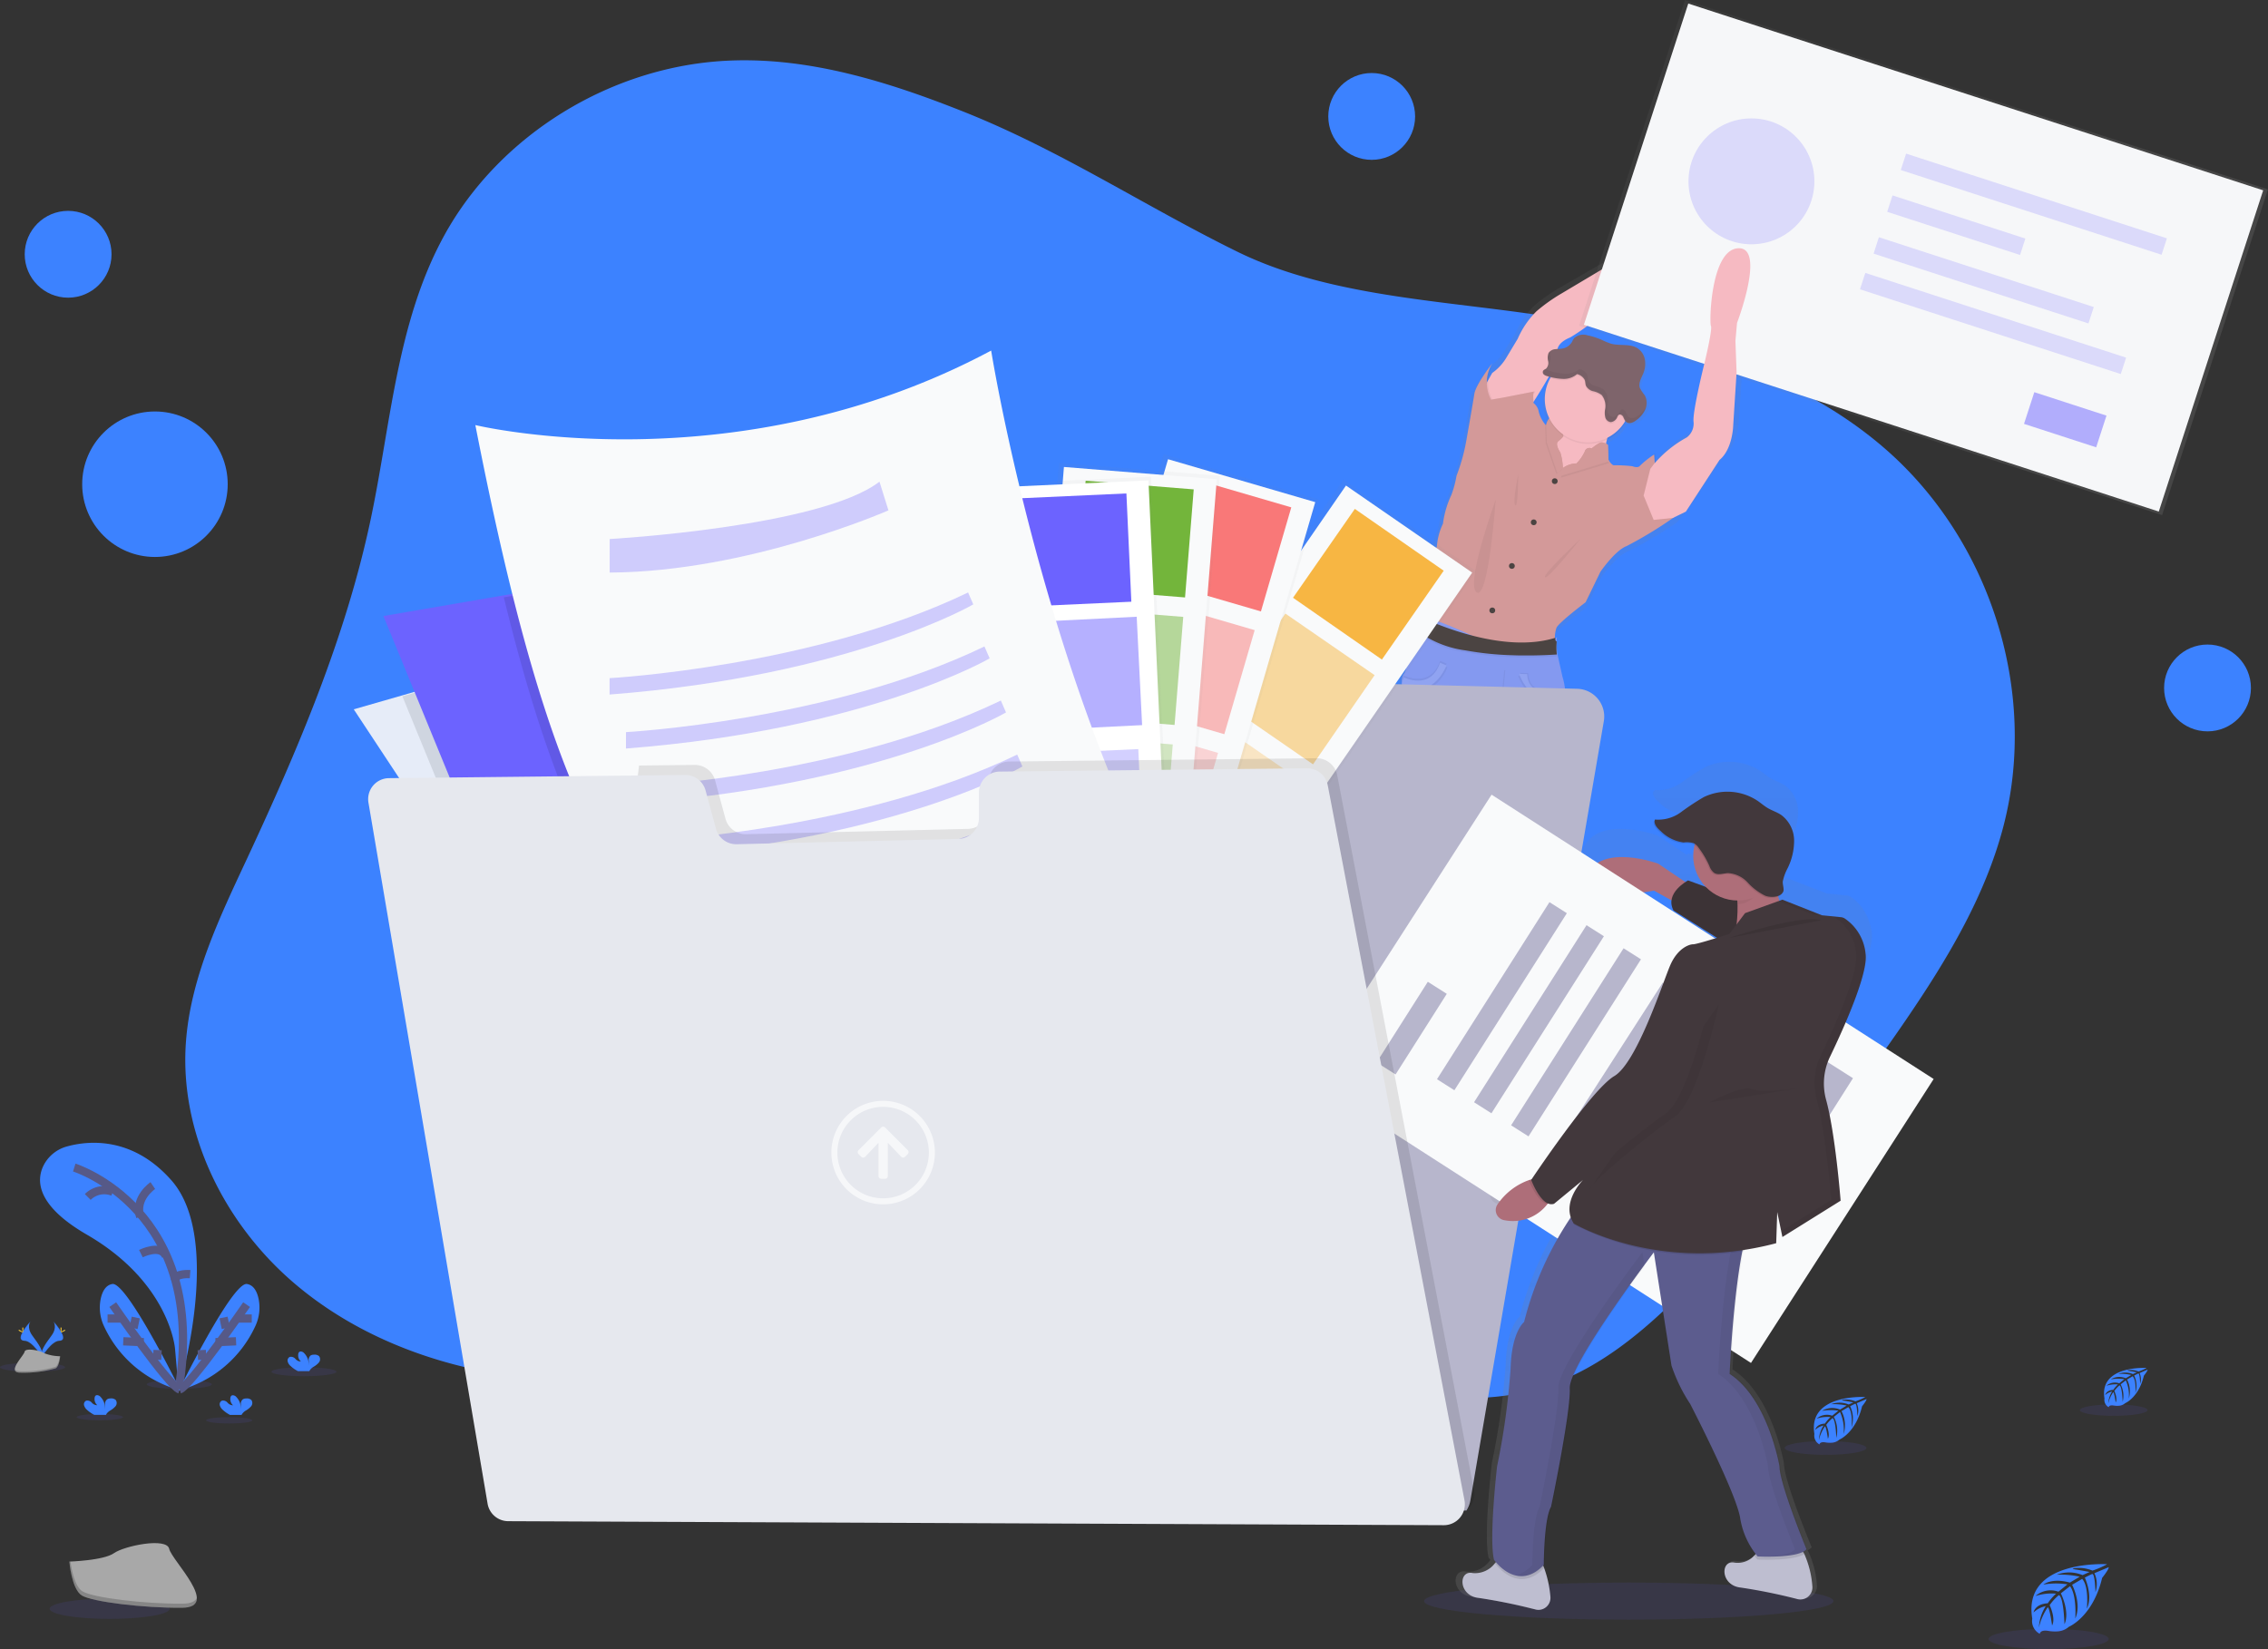 <svg xmlns="http://www.w3.org/2000/svg" xmlns:xlink="http://www.w3.org/1999/xlink" width="275" height="200" viewBox="0 0 275 200">
  <rect x="0" y="0" width="275" height="200" fill="#333333" stroke="none"/>
  <defs>
    <linearGradient id="linear-gradient" x1="0.5" y1="1" x2="0.5" gradientUnits="objectBoundingBox">
      <stop offset="0" stop-color="gray" stop-opacity="0.251"/>
      <stop offset="0.54" stop-color="gray" stop-opacity="0.122"/>
      <stop offset="1" stop-color="gray" stop-opacity="0.102"/>
    </linearGradient>
    <linearGradient id="linear-gradient-2" x1="0.5" y1="1" x2="0.5" y2="0" xlink:href="#linear-gradient"/>
    <linearGradient id="linear-gradient-3" x1="-0.211" y1="3.614" x2="-0.211" y2="0.343" xlink:href="#linear-gradient"/>
    <linearGradient id="linear-gradient-4" x1="-0.036" y1="4.542" x2="-0.036" y2="1.284" xlink:href="#linear-gradient"/>
    <linearGradient id="linear-gradient-5" x1="-0.017" y1="4.446" x2="-0.017" y2="1.187" xlink:href="#linear-gradient"/>
    <linearGradient id="linear-gradient-6" x1="-1.04" y1="1.715" x2="-1.04" y2="0.715" xlink:href="#linear-gradient"/>
    <linearGradient id="linear-gradient-7" x1="0.551" y1="0.784" x2="0.551" y2="0.225" xlink:href="#linear-gradient"/>
    <linearGradient id="linear-gradient-8" x1="0.5" y1="1" x2="0.5" y2="0" xlink:href="#linear-gradient"/>
  </defs>
  <g id="undraw_upload_87y9" transform="translate(0 -0.002)">
    <path id="Path_9973" data-name="Path 9973" d="M220.225,66.707c-9.017-3.584-18.546-6.585-28.273-6.2-14.312.55-28.021,8.961-34.755,21.312-5.706,10.463-6.409,22.729-8.866,34.34-3.027,14.308-8.825,27.9-15.021,41.2-3.328,7.133-6.838,14.438-7.384,22.268-.759,10.869,4.556,21.7,12.888,28.938s19.407,11.044,30.51,11.877c5.912.444,12.088.033,17.34-2.657,5.555-2.846,9.6-7.991,15.181-10.795,5.169-2.609,11.215-2.965,17.017-2.626a77.7,77.7,0,0,1,22.218,4.616c8.11,2.979,15.652,7.292,23.744,10.311s17.134,4.706,25.406,2.185c7.763-2.372,13.91-8.112,19.448-13.936a244.81,244.81,0,0,0,24.792-30.67c4.995-7.315,9.643-15.034,11.853-23.561,4.221-16.3-1.589-34.693-14.48-45.827-10.674-9.222-25.008-13.226-39.037-15.655-12.791-2.215-27.582-2.353-39.357-8.126C242.218,78.185,232,71.389,220.225,66.707Z" transform="translate(-103.388 -53.159)" fill="#3c82ff"/>
    <path id="Path_9974" data-name="Path 9974" d="M771.652,136.794c-3.475.139-3.65,9.111-3.434,9.5s-.789,4.441-.789,4.441-1.577,6.14-1.394,7.281a2.126,2.126,0,0,1-.849,1.888,14.663,14.663,0,0,0-3.991,3.108l-.129.139a11.225,11.225,0,0,0-1.757,1.358c-.263.385-.973.078-.973.078a18.973,18.973,0,0,0-2.283-.117c-.18.054-.462-.277-.623-.487-.075-.1-.124-.175-.124-.175L755.245,162a1.481,1.481,0,0,0-.243-.151c.041-.2.092-.416.156-.633a5.422,5.422,0,0,0,2.212-1.986c.058-.092.112-.187.163-.282a.73.73,0,0,0,.46.129.913.913,0,0,0,.214-.019,1.731,1.731,0,0,0,.623-.314,3.334,3.334,0,0,0,1.158-1.358,2.207,2.207,0,0,0,.109-.324c-.036.061-.075.122-.114.18a1.872,1.872,0,0,0-.129-1.579,5.187,5.187,0,0,1-.608-.9c-.2-.587.182-1.192.421-1.767a2.972,2.972,0,0,0,.217-1.665,2.127,2.127,0,0,0-.9-1.4c-.956-.621-2.253-.28-3.361-.579a9.1,9.1,0,0,1-1.156-.465,8.759,8.759,0,0,0-1.769-.55,1.731,1.731,0,0,0-1.7.338,3.509,3.509,0,0,0-.277.47,1.74,1.74,0,0,1-1.088.781,4.078,4.078,0,0,1-.669.071.648.648,0,0,0,0-.277c-.282-.925.526-1.611,1.577-2.025a26.27,26.27,0,0,0,5.515-4.31,27.668,27.668,0,0,1,3.719-3.091,10.216,10.216,0,0,0,6.464-6.4c1.6-5.018-7.637,3.5-8.566,3.76a9.472,9.472,0,0,0-2.261,1.217l-5.921,3.424a21.442,21.442,0,0,0-3.193,2.2,10.721,10.721,0,0,0-2.341,3.344s-.567.925-1.394,2.263a6.163,6.163,0,0,1-1.806,1.92l.027-.049c-.066.08-2.1,2.653-2.283,3.777s-1.01,5.707-1.01,5.707a22.9,22.9,0,0,1-1.231,4.307,12.344,12.344,0,0,1-.647,2.344,11.357,11.357,0,0,0-1.051,3.5,7.589,7.589,0,0,0-.767,2.794l-1.677,4.015a9.245,9.245,0,0,0-.849,3.147c.029.562.054,1.217.071,1.752v.243h0v.243c-.09.151-.321.535-.562,1a5.208,5.208,0,0,0-.691,2.042,11.438,11.438,0,0,1-.38,3.969l-.124-.049a1.7,1.7,0,0,0-.243.808l.029.015c0,.071-.022.144-.029.221a11.432,11.432,0,0,1-.187,2.514c-.324.394-.163,9.131-.163,9.131s-.526,5.468.526,8.934l-.08,2.713a25.27,25.27,0,0,0,.08,2.92,28.5,28.5,0,0,1,.163,2.952l.606,4.329s-.81,6.69-.122,8.342a9.092,9.092,0,0,1,.73,2.874,4.469,4.469,0,0,0,1.115.431v.243l-.158,4.069v.224s-.019.107-.034.285h0v.1a.117.117,0,0,0,0,.029V242a.59.59,0,0,0,0,.066.466.466,0,0,1,0,.058v.367h0v.355a.707.707,0,0,0,.019.122.123.123,0,0,0,0,.029.619.619,0,0,0,.027.134h0a.515.515,0,0,0,.032.131.033.033,0,0,1,0,.015h0a.239.239,0,0,0,.019.068.119.119,0,0,0,0,.032.392.392,0,0,0,.024.083v.019c.024.068.049.136.078.2a.088.088,0,0,0,0,.022c0,.024.022.051.034.075l.015.034.032.066.019.037.034.061.022.036c0,.019.022.039.034.058a.446.446,0,0,1,.024.039l.036.056.027.036.039.056.029.037.044.054.029.034.051.058.027.029.083.08a.128.128,0,0,0,.027.024.671.671,0,0,0,.061.056l.039.032.054.044.046.034.054.039.051.034.054.034.056.032.056.034.058.029.061.029.061.029.061.027.066.027.066.024.068.024.073.022.114.034.095.024.075.015.078.017h.083l.08.012h1.027l.131-.012h.08l.221-.024s2.757.411,2.847-.679a.875.875,0,0,1,.012-.175V244.2a.357.357,0,0,1,0-.051v-1.385c-.017-.54-.044-1.042-.061-1.321a1.77,1.77,0,0,0-.015-.243s-.939-1.416-.786-1.947a14.01,14.01,0,0,0,.119-2.331s-.365-.864-.611-1.628c-.019-.058-.036-.117-.054-.173a8.992,8.992,0,0,0,.574-.73,9.248,9.248,0,0,0-.686-5.549.346.346,0,0,1-.148-.285.117.117,0,0,1,0-.029l.47-5.746-.285-3.344a9.207,9.207,0,0,1,.243-3.268l.888-8.656,1.261-5.035s.4-.2.73.75,1.129,5.232,1.129,5.232l1.947,7.084a14.063,14.063,0,0,0,.606,2.874,5.483,5.483,0,0,1,.285,1.927,4.979,4.979,0,0,1,.526,1.811,7.832,7.832,0,0,0,.2,2.558,34.678,34.678,0,0,1,.285,4.137,8.358,8.358,0,0,0,.08,3.582,12.615,12.615,0,0,1,.2,4.093,2.8,2.8,0,0,0,.165.229c-.019.054-.041.107-.061.156-.127.329-.226.56-.226.56a14.352,14.352,0,0,0,.122,2.331c.151.531-.789,1.947-.789,1.947s0,.088-.015.243c-.017.28-.044.779-.061,1.321V244.7a.308.308,0,0,0,0,.046v.141a.9.9,0,0,0,.012.175c.092,1.09,2.85.679,2.85.679l.221.027h1.231l.083-.015.08-.012.078-.017.078-.015.095-.024.114-.034.071-.022.068-.024a.527.527,0,0,0,.066-.024l.066-.027.063-.027.061-.027.061-.032.056-.029.058-.032.054-.034.056-.034.049-.034.054-.039a.318.318,0,0,0,.046-.034.437.437,0,0,0,.054-.041l.041-.034.061-.054.027-.027.083-.08.024-.029.053-.056.027-.036a.476.476,0,0,0,.046-.054l.027-.037.041-.056.024-.036.039-.056a.327.327,0,0,1,.024-.039c0-.019.022-.039.034-.058l.022-.036c0-.022.022-.041.032-.061a.258.258,0,0,0,.019-.036c0-.022.022-.044.032-.066l.017-.034c0-.024.022-.049.034-.075v-.022c.027-.068.054-.136.075-.2v-.019a.261.261,0,0,1,.027-.08.187.187,0,0,1,0-.034.093.093,0,0,1,.019-.068v-.012a.033.033,0,0,0,0-.015.592.592,0,0,1,.034-.129h0a.844.844,0,0,1,.027-.131v-.032a.935.935,0,0,1,.02-.119.1.1,0,0,0,0-.041v-.316h0v-.426a.59.59,0,0,1,0-.066v-.085a.117.117,0,0,1,0-.029v-.1h0c-.015-.178-.032-.285-.032-.285V241.8l-.153-3.938v-.243c.226-.127.458-.27.7-.438a7.051,7.051,0,0,1,.606-3.147c.647-.9-.324-3.268-.324-3.268l-.4-8.462.161-3.894a3.872,3.872,0,0,1-.487-1.888,6.869,6.869,0,0,0-.647-2.434s-.4-1.338.083-1.733-.526-9-.526-9a81.249,81.249,0,0,0-.219-10.026v-.061L750,193.2c-.039-.3-.08-.579-.127-.84l-.136.041a6.839,6.839,0,0,0-.243-.973l-.647-2.971s-.015-.156-.032-.382c-.022-.268-.046-.63-.051-.949a1.607,1.607,0,0,1,.044-.4l-.034-.029a.884.884,0,0,1,.034-.207l-.141-.119s-.019-.134-.034-.338a3.807,3.807,0,0,1,.175-1.686c.324-.65,3.65-3.11,3.65-3.11l1.864-3.731s1.859-2.619,3.273-3.13a53.024,53.024,0,0,0,5.819-3.441,14.514,14.514,0,0,0,1.657-1.947l.051-.078h.029v-.051l4.137-6.2c1.655-1.338,1.716-4.191,1.716-4.191l.431-6.517-.141-3.855.2-2.19S775.125,136.657,771.652,136.794Zm-23.7,16.865a5.215,5.215,0,0,0-.686,2.584v.236a5.2,5.2,0,0,0,.552,2.331,1.91,1.91,0,0,0-.4.714,3.87,3.87,0,0,1-.837-1.57,1.634,1.634,0,0,0-.647-1.061,4.457,4.457,0,0,1,.039-1.4l.022-.019s.017-.029.051-.078h0c.173-.26.754-1.139,1.356-2.139a1.913,1.913,0,0,0,.309.1l.37.092Z" transform="translate(-560.158 -107.523)" fill="url(#linear-gradient)"/>
    <path id="Path_9975" data-name="Path 9975" d="M855.328,216.5c.036-.083.066-.17.095-.258a5.38,5.38,0,0,0-.243.6C855.231,216.722,855.282,216.61,855.328,216.5Z" transform="translate(-655.741 -171.955)" fill="url(#linear-gradient-2)"/>
    <path id="Path_9976" data-name="Path 9976" d="M803.923,238.788s-.762,3.631-2.166,4.1,1.7,4.624,1.7,4.624l6.442-.353.117-1.346a6.651,6.651,0,0,1,.82-5.972C812.876,236.563,803.923,238.788,803.923,238.788Z" transform="translate(-615.027 -188.615)" fill="#f6bac2"/>
    <path id="Path_9977" data-name="Path 9977" d="M750.112,561.469c-.088,1.083-2.752.674-2.752.674-4.419.613-3.689-3.719-3.689-3.719V558.2l.153-4.04.044-1.127s4.867-2.224,4.743-1.757a2.768,2.768,0,0,0,.2,1.051c.243.757.591,1.613.591,1.613a14.552,14.552,0,0,1-.117,2.312c-.146.526.762,1.932.762,1.932s0,.088.015.243A28.374,28.374,0,0,1,750.112,561.469Z" transform="translate(-571.274 -427.238)" fill="#b77983"/>
    <path id="Path_9978" data-name="Path 9978" d="M796.664,564.158s-2.665.411-2.752-.674a27.653,27.653,0,0,1,.046-3.044,2.166,2.166,0,0,1,.012-.243s.908-1.407.762-1.932a14.58,14.58,0,0,1-.117-2.314s.095-.226.219-.552a6.731,6.731,0,0,0,.572-2.11c-.117-.47,4.743,1.755,4.743,1.755l.049,1.261.148,3.906v.221S801.086,564.774,796.664,564.158Z" transform="translate(-609.339 -428.768)" fill="#b77983"/>
    <path id="Path_9979" data-name="Path 9979" d="M799.952,137.47a9.977,9.977,0,0,1-6.245,6.344,27.58,27.58,0,0,0-3.592,3.061,25.818,25.818,0,0,1-5.33,4.276c-1.017.411-1.794,1.093-1.521,2.008.243.849-2.419,5.006-2.821,5.624h0l-.049.078-.84.879-2.85,1.443-2.322-.742-.295-2.789,1.231-2.19h0a6.042,6.042,0,0,0,1.745-1.906c.8-1.329,1.348-2.244,1.348-2.244a10.707,10.707,0,0,1,2.263-3.319,20.479,20.479,0,0,1,3.083-2.19l5.721-3.407a9.224,9.224,0,0,1,2.19-1.217C792.576,140.918,801.495,132.493,799.952,137.47Z" transform="translate(-594.382 -110.231)" fill="#f6bac2"/>
    <path id="Path_9980" data-name="Path 9980" d="M776.706,220.215l3.806-.762a.244.244,0,0,0-.068.158h0l-.049.078-.84.879-2.85,1.443-2.322-.742-.294-2.789,1.231-2.19h0a4.365,4.365,0,0,0-.029,4.161Z" transform="translate(-594.345 -172.017)" opacity="0.05"/>
    <path id="Path_9981" data-name="Path 9981" d="M859.934,266.662a.728.728,0,0,0-.027.078,1.068,1.068,0,0,1-.141.243l-1.536.75-2.344.243-1.217-2.947.81-3.229.448-.6.124-.136c.046.584.282,3.631.268,4.546-.019,1.015.73,1.1.73,1.1Z" transform="translate(-655.364 -206.131)" opacity="0.05"/>
    <path id="Path_9982" data-name="Path 9982" d="M774.2,232.815a.69.69,0,0,0-.027.078,14.237,14.237,0,0,1-1.6,1.932,49.963,49.963,0,0,1-5.622,3.407c-1.365.5-3.164,3.1-3.164,3.1l-1.8,3.706s-3.22,2.434-3.531,3.086a3.846,3.846,0,0,0-.168,1.674,1.734,1.734,0,0,0,.029.336l-.949.99-.757.788-1.066,1.11-1.735-.243-5.407-.859-1.037-.584-5.755-3.242s0-.2-.015-.511c0-.136,0-.292-.015-.465-.017-.526-.041-1.18-.068-1.738a9.383,9.383,0,0,1,.82-3.122l1.618-3.984a7.723,7.723,0,0,1,.742-2.772,11.571,11.571,0,0,1,1.015-3.473,12.377,12.377,0,0,0,.625-2.324,22.973,22.973,0,0,0,1.19-4.273s.8-4.529.973-5.661,2.142-3.667,2.2-3.745a4.435,4.435,0,0,0-.175,4.449l1.407-.243,3.809-.742c-.175.117-.058,1.4-.058,1.4a1.623,1.623,0,0,1,.623,1.054,4.043,4.043,0,0,0,.859,1.618l.02.022a1.905,1.905,0,0,1,.917-1.309l.879,1.173.294,1.4s-.08.2-.587.586.214,1.4.214,1.4a7.155,7.155,0,0,1,.314,1.932h0a2.846,2.846,0,0,1,1.657-.565,5.019,5.019,0,0,0,1-1.426.589.589,0,0,1,.84-.389,5.4,5.4,0,0,1,.956-.664c.47-.243,1.015.243,1.015.243l.058,1.8s.046.073.122.173c.153.214.428.543.6.487a17.826,17.826,0,0,1,2.2.117s.684.292.937-.078a11.545,11.545,0,0,1,1.7-1.346s.28,3.624.28,4.636.73,1.1.73,1.1Z" transform="translate(-569.728 -171.999)" fill="#d39999"/>
    <path id="Path_9983" data-name="Path 9983" d="M875.841,284.664h-.051C875.882,284.42,875.841,284.664,875.841,284.664Z" transform="translate(-671.348 -223.986)" fill="none"/>
    <circle id="Ellipse_3140" data-name="Ellipse 3140" cx="0.35" cy="0.35" r="0.35" transform="translate(188.168 58.005)" fill="#4b4442"/>
    <circle id="Ellipse_3141" data-name="Ellipse 3141" cx="0.35" cy="0.35" r="0.35" transform="translate(185.617 62.995)" fill="#4b4442"/>
    <circle id="Ellipse_3142" data-name="Ellipse 3142" cx="0.35" cy="0.35" r="0.35" transform="translate(180.595 73.679)" fill="#4b4442"/>
    <circle id="Ellipse_3143" data-name="Ellipse 3143" cx="0.35" cy="0.35" r="0.35" transform="translate(182.969 68.288)" fill="#4b4442"/>
    <path id="Path_9984" data-name="Path 9984" d="M749.5,552.331a4.7,4.7,0,0,1-4.984,1.832l.044-1.127s4.867-2.224,4.743-1.757A2.584,2.584,0,0,0,749.5,552.331Z" transform="translate(-571.949 -427.13)" opacity="0.05"/>
    <path id="Path_9985" data-name="Path 9985" d="M803.164,556.343c-3.108,1.8-4.93-.309-5.354-.905a6.73,6.73,0,0,0,.572-2.11c-.117-.47,4.743,1.755,4.743,1.755Z" transform="translate(-612.305 -428.699)" opacity="0.05"/>
    <path id="Path_9986" data-name="Path 9986" d="M754.611,395.34a7.21,7.21,0,0,0-.586,3.122c-4.02,2.889-6.128-.625-6.128-.625a12.925,12.925,0,0,0-.195-4.059,8.473,8.473,0,0,1-.078-3.553,34.263,34.263,0,0,0-.275-4.1,7.841,7.841,0,0,1-.195-2.538,5.006,5.006,0,0,0-.506-1.794,5.516,5.516,0,0,0-.275-1.913,14.078,14.078,0,0,1-.584-2.852L743.918,370s-.781-4.254-1.093-5.191-.7-.742-.7-.742L741,369.105l-.859,8.588a9.422,9.422,0,0,0-.243,3.242l.273,3.317-.453,5.7a.117.117,0,0,0,0,.029.348.348,0,0,0,.141.282,9.379,9.379,0,0,1,.655,5.5c-2.967,4.3-6.559,2.069-6.559,2.069a9.11,9.11,0,0,0-.7-2.847c-.664-1.64.117-8.274.117-8.274l-.586-4.3a28.765,28.765,0,0,0-.156-2.92,25.7,25.7,0,0,1-.078-2.889l.078-2.694c-1.015-3.436-.509-8.861-.509-8.861s-.156-8.666.158-9.058a11.51,11.51,0,0,0,.18-2.494,1.741,1.741,0,0,1,.229-.8l.039-.039c.509-.625.509-3.122.467-4.1a5.265,5.265,0,0,1,.669-2.025c.243-.472.465-.861.548-1l.034-.056a51.7,51.7,0,0,1,8.119,3.358,11.077,11.077,0,0,0,3.354,1.039,7.46,7.46,0,0,0,1.75.027,6.108,6.108,0,0,0,2.516-.818,4.424,4.424,0,0,0,1.088-.874,7.274,7.274,0,0,0,0,1.572c.015.226.032.38.032.38l.65,2.9a7.6,7.6,0,0,1,.243,1.049c.046.258.085.538.122.835a80.9,80.9,0,0,1,.212,9.946s.973,8.549.509,8.939-.08,1.718-.08,1.718a6.928,6.928,0,0,1,.625,2.419,3.9,3.9,0,0,0,.47,1.874l-.158,3.865.409,8.384S755.237,394.442,754.611,395.34Z" transform="translate(-562.493 -270.96)" fill="#8499f0"/>
    <path id="Path_9987" data-name="Path 9987" d="M806.13,488.76s2.957-1.7,3.6-.937S806.13,488.76,806.13,488.76Z" transform="translate(-618.603 -378.669)" opacity="0.05"/>
    <path id="Path_9988" data-name="Path 9988" d="M813.128,496.14s-.487.243.587.555S813.128,496.14,813.128,496.14Z" transform="translate(-623.814 -385.148)" opacity="0.05"/>
    <path id="Path_9989" data-name="Path 9989" d="M739.991,476.774a4.537,4.537,0,0,0,4.772.321A35.593,35.593,0,0,0,739.991,476.774Z" transform="translate(-568.517 -370.372)" opacity="0.05"/>
    <path id="Path_9990" data-name="Path 9990" d="M751.389,490.24a3.138,3.138,0,0,1-2.137,1.582C747.816,492.026,751.389,490.24,751.389,490.24Z" transform="translate(-575.271 -380.665)" opacity="0.05"/>
    <path id="Path_9991" data-name="Path 9991" d="M797.71,502.52s3.368,5.354,2.723,6.617S797.71,502.52,797.71,502.52Z" transform="translate(-612.225 -390.081)" opacity="0.05"/>
    <path id="Path_9992" data-name="Path 9992" d="M773.28,369.09l-.35,10.482s2.078-.088,2.434-3.541.616-6.267.616-6.267Z" transform="translate(-593.46 -288.464)" opacity="0.05"/>
    <path id="Path_9993" data-name="Path 9993" d="M772.8,368.13l-.35,10.482s2.078-.088,2.434-3.543.621-6.264.621-6.264Z" transform="translate(-593.097 -287.733)" fill="#8499f0"/>
    <path id="Path_9994" data-name="Path 9994" d="M739.8,369.054s-1.64,4.4-5.393,2.268a1.731,1.731,0,0,1,.229-.8c1.027.431,3.407,1.061,4.38-1.791Z" transform="translate(-564.294 -288.125)" opacity="0.05"/>
    <path id="Path_9995" data-name="Path 9995" d="M739.323,367.131s-1.64,4.4-5.393,2.268a1.74,1.74,0,0,1,.229-.8c1.027.433,3.407,1.061,4.38-1.789Z" transform="translate(-563.931 -286.662)" opacity="0.05"/>
    <path id="Path_9996" data-name="Path 9996" d="M739.323,368.091s-1.64,4.4-5.393,2.268a1.74,1.74,0,0,1,.229-.8c1.027.433,3.407,1.061,4.38-1.789Z" transform="translate(-563.931 -287.393)" fill="#8499f0"/>
    <path id="Path_9997" data-name="Path 9997" d="M797.574,377.052c-4.123,1.961-5.634-2.662-5.634-2.662l.973.029c.17,2.957,3.429,2.161,4.546,1.8C797.5,376.485,797.537,376.755,797.574,377.052Z" transform="translate(-607.861 -292.436)" opacity="0.05"/>
    <path id="Path_9998" data-name="Path 9998" d="M798.534,375.6c-4.12,1.959-5.634-2.665-5.634-2.665l.973.029c.17,2.957,3.429,2.163,4.546,1.8C798.458,375.028,798.5,375.308,798.534,375.6Z" transform="translate(-608.588 -291.331)" opacity="0.05"/>
    <path id="Path_9999" data-name="Path 9999" d="M798.054,376.085c-4.12,1.959-5.634-2.665-5.634-2.665l.973.029c.17,2.959,3.429,2.163,4.546,1.8C797.978,375.508,798.017,375.788,798.054,376.085Z" transform="translate(-608.224 -291.697)" fill="#8499f0"/>
    <path id="Path_10000" data-name="Path 10000" d="M739.323,368.091s-1.64,4.4-5.393,2.268a1.74,1.74,0,0,1,.229-.8c1.027.433,3.407,1.061,4.38-1.789Z" transform="translate(-563.931 -287.393)" fill="#fff" opacity="0.1"/>
    <path id="Path_10001" data-name="Path 10001" d="M798.054,376.085c-4.12,1.959-5.634-2.665-5.634-2.665l.973.029c.17,2.959,3.429,2.163,4.546,1.8C797.978,375.508,798.017,375.788,798.054,376.085Z" transform="translate(-608.224 -291.697)" fill="#fff" opacity="0.1"/>
    <path id="Path_10002" data-name="Path 10002" d="M750.144,582.135a6.914,6.914,0,0,1-.029.81c-.088,1.083-2.752.674-2.752.674-2.434.338-3.31-.83-3.6-1.947a4.457,4.457,0,0,1-.134-1.11,4.616,4.616,0,0,1,.044-.667v-.221a1.628,1.628,0,0,1,1.514.309,2.57,2.57,0,0,0,2.519.2,3.379,3.379,0,0,1,1.46.438c.229.2.606-.277.893-.73.017.292.044.82.061,1.385C750.14,581.57,750.144,581.862,750.144,582.135Z" transform="translate(-571.278 -448.769)" opacity="0.05"/>
    <path id="Path_10003" data-name="Path 10003" d="M745.871,585.079s-.73.715-2.108-.389a4.454,4.454,0,0,1-.134-1.11A12.733,12.733,0,0,0,745.871,585.079Z" transform="translate(-571.271 -451.764)" opacity="0.05"/>
    <path id="Path_10004" data-name="Path 10004" d="M767.941,587.337a.55.55,0,0,1-.791-.127,5.206,5.206,0,0,0,.779-.73C767.936,586.772,767.941,587.064,767.941,587.337Z" transform="translate(-589.08 -453.963)" opacity="0.05"/>
    <path id="Path_10005" data-name="Path 10005" d="M793.868,584.2a7.5,7.5,0,0,0,.027.81c.088,1.085,2.752.674,2.752.674,2.434.341,3.31-.827,3.6-1.947a4.673,4.673,0,0,0,.09-1.776v-.221a1.647,1.647,0,0,0-1.516.309,2.566,2.566,0,0,1-2.516.2,3.4,3.4,0,0,0-1.46.44c-.229.2-.606-.277-.891-.73-.017.292-.046.82-.063,1.385C793.871,583.633,793.866,583.925,793.868,584.2Z" transform="translate(-609.322 -450.344)" opacity="0.05"/>
    <path id="Path_10006" data-name="Path 10006" d="M811.43,587.127s.73.715,2.105-.389a4.436,4.436,0,0,0,.136-1.107A13.013,13.013,0,0,1,811.43,587.127Z" transform="translate(-622.614 -453.326)" opacity="0.05"/>
    <path id="Path_10007" data-name="Path 10007" d="M793.868,589.4a.548.548,0,0,0,.788-.127,5.149,5.149,0,0,1-.779-.73C793.87,588.83,793.866,589.122,793.868,589.4Z" transform="translate(-609.312 -455.532)" opacity="0.05"/>
    <path id="Path_10008" data-name="Path 10008" d="M772.476,285s-3.748,10.345-2.3,11.243S772.476,285,772.476,285Z" transform="translate(-591.121 -224.399)" opacity="0.05"/>
    <path id="Path_10009" data-name="Path 10009" d="M790.5,271.88s-.706,3.436-.353,3.748S790.5,271.88,790.5,271.88Z" transform="translate(-606.416 -214.354)" opacity="0.05"/>
    <path id="Path_10010" data-name="Path 10010" d="M809.6,304.77s-4.607,4.293-4.3,4.646S809.6,304.77,809.6,304.77Z" transform="translate(-617.966 -239.414)" opacity="0.05"/>
    <path id="Path_10011" data-name="Path 10011" d="M819.22,258.873c-1.745.533-5.824,1.779-5.87,1.769l.226-.93a2.846,2.846,0,0,1,1.657-.565,5.017,5.017,0,0,0,1-1.426.589.589,0,0,1,.84-.389,5.538,5.538,0,0,1,.956-.664c.47-.243,1.015.243,1.015.243l.058,1.8S819.144,258.773,819.22,258.873Z" transform="translate(-624.075 -202.716)" opacity="0.05"/>
    <path id="Path_10012" data-name="Path 10012" d="M819.22,257.933c-1.745.533-5.824,1.779-5.87,1.767l.226-.927a2.846,2.846,0,0,1,1.657-.565,5.017,5.017,0,0,0,1-1.426.589.589,0,0,1,.84-.389,5.4,5.4,0,0,1,.956-.664c.47-.243,1.015.243,1.015.243l.058,1.8S819.144,257.828,819.22,257.933Z" transform="translate(-624.075 -202)" fill="#d39999"/>
    <path id="Path_10013" data-name="Path 10013" d="M807.1,246.783a7.128,7.128,0,0,1,.311,1.932l-.679.54-1.29-3.719-.058-1.932-.024-.11.02.022a1.9,1.9,0,0,1,.917-1.307l.879,1.171.294,1.4s-.08.2-.586.587S807.1,246.783,807.1,246.783Z" transform="translate(-618.017 -191.771)" opacity="0.05"/>
    <path id="Path_10014" data-name="Path 10014" d="M807.59,246.288a7.153,7.153,0,0,1,.314,1.932l-.679.548-1.29-3.719-.058-1.932-.027-.11.019.022a1.905,1.905,0,0,1,.917-1.309l.879,1.173.294,1.4s-.08.2-.586.587S807.59,246.288,807.59,246.288Z" transform="translate(-618.388 -191.397)" fill="#d39999"/>
    <path id="Path_10015" data-name="Path 10015" d="M815.6,217.961a5.225,5.225,0,1,1-1.53-3.74A5.269,5.269,0,0,1,815.6,217.961Z" transform="translate(-617.805 -169.298)" opacity="0.05"/>
    <path id="Path_10016" data-name="Path 10016" d="M815.582,217a5.24,5.24,0,1,1-1.535-3.734A5.271,5.271,0,0,1,815.582,217Z" transform="translate(-617.79 -168.567)" fill="#f6bac2"/>
    <path id="Path_10017" data-name="Path 10017" d="M817.656,216.978a5.239,5.239,0,0,1-.767,2.738c-.078-.139-.124-.3-.2-.44-.11-.2-.363-.363-.55-.243a.562.562,0,0,0-.173.243c-.153.324-.426.647-.784.64a.776.776,0,0,1-.667-.569,2.339,2.339,0,0,1-.039-.93,2.119,2.119,0,0,0-.406-1.789,2.663,2.663,0,0,0-1.017-.455,1.334,1.334,0,0,1-.876-.647c-.1-.243-.073-.5-.161-.73a1.278,1.278,0,0,0-.947-.7,2.483,2.483,0,0,1-1.657.567,6.21,6.21,0,0,1-1.63-.258,5.271,5.271,0,0,1,9.876,2.563Z" transform="translate(-619.864 -168.535)" opacity="0.05"/>
    <path id="Path_10018" data-name="Path 10018" d="M809.362,206.436c.088.243.063.506.161.73a1.329,1.329,0,0,0,.876.647,2.678,2.678,0,0,1,1.017.453,2.126,2.126,0,0,1,.406,1.791,2.339,2.339,0,0,0,.039.93.781.781,0,0,0,.667.569.968.968,0,0,0,.784-.64.568.568,0,0,1,.173-.243c.187-.124.441.041.55.243a2.409,2.409,0,0,0,.314.591.7.7,0,0,0,.64.146,1.614,1.614,0,0,0,.6-.312A3.3,3.3,0,0,0,816.709,210a1.932,1.932,0,0,0-.071-1.7,5.113,5.113,0,0,1-.586-.891c-.2-.582.175-1.18.406-1.75a3.037,3.037,0,0,0,.207-1.652,2.122,2.122,0,0,0-.869-1.394c-.925-.616-2.176-.277-3.246-.574a8.233,8.233,0,0,1-1.117-.46,8.274,8.274,0,0,0-1.7-.545,1.659,1.659,0,0,0-1.652.333,3.7,3.7,0,0,0-.268.467,1.682,1.682,0,0,1-1.051.774c-.314.075-.642.056-.974.1a1.071,1.071,0,0,0-.81.465,1.613,1.613,0,0,0-.054.973.988.988,0,0,1-.243.917c-.124.095-.294.141-.37.275a.387.387,0,0,0,.114.46,1.1,1.1,0,0,0,.465.2,7.114,7.114,0,0,0,1.867.319,2.463,2.463,0,0,0,1.738-.64c-.041.041-.309.024-.358.022A1.422,1.422,0,0,1,809.362,206.436Z" transform="translate(-617.214 -160.359)" fill="#7e646b"/>
    <g id="Group_10430" data-name="Group 10430" transform="translate(187.131 42.594)" opacity="0.05">
      <path id="Path_10019" data-name="Path 10019" d="M816.109,223.654a1.657,1.657,0,0,1-.6.314.706.706,0,0,1-.638-.148,2.374,2.374,0,0,1-.316-.591c-.11-.2-.363-.363-.55-.243a.6.6,0,0,0-.173.243.953.953,0,0,1-.784.64.772.772,0,0,1-.664-.569,2.34,2.34,0,0,1-.041-.93,2.12,2.12,0,0,0-.4-1.789,2.678,2.678,0,0,0-1.02-.455,1.34,1.34,0,0,1-.876-.647c-.1-.243-.073-.5-.161-.73a1.272,1.272,0,0,0-.947-.7,2.526,2.526,0,0,1-1.657.569,7.218,7.218,0,0,1-1.867-.321,1.127,1.127,0,0,1-.465-.2.516.516,0,0,1-.075-.088.681.681,0,0,0-.272.212.387.387,0,0,0,.114.46,1.1,1.1,0,0,0,.465.2,7.114,7.114,0,0,0,1.867.319,2.5,2.5,0,0,0,1.655-.567,1.274,1.274,0,0,1,.949.694c.088.243.063.506.161.73a1.334,1.334,0,0,0,.876.647,2.677,2.677,0,0,1,1.017.453,2.126,2.126,0,0,1,.406,1.791,2.338,2.338,0,0,0,.039.93.781.781,0,0,0,.667.569.968.968,0,0,0,.784-.64.568.568,0,0,1,.173-.243c.187-.124.441.041.55.243a2.341,2.341,0,0,0,.316.591.7.7,0,0,0,.638.146,1.614,1.614,0,0,0,.6-.312,3.3,3.3,0,0,0,1.119-1.346,2.158,2.158,0,0,0,.1-.321A3.471,3.471,0,0,1,816.109,223.654Z" transform="translate(-804.565 -215.89)"/>
      <path id="Path_10020" data-name="Path 10020" d="M854,219.741c.051-.112.1-.224.146-.333a2.217,2.217,0,0,0,.09-.258A5.751,5.751,0,0,0,854,219.741Z" transform="translate(-841.969 -216.753)"/>
      <path id="Path_10021" data-name="Path 10021" d="M807.052,210.758a1,1,0,0,0,.221-.9,3.986,3.986,0,0,1-.046-.562.826.826,0,0,0-.134.17,1.612,1.612,0,0,0-.054.973A1.887,1.887,0,0,1,807.052,210.758Z" transform="translate(-806.401 -209.3)"/>
    </g>
    <path id="Path_10022" data-name="Path 10022" d="M757,349.511c-.453.032-1.088.066-1.852.092-.531.017-1.124.029-1.759.029-.555,0-1.141,0-1.75-.027a37.517,37.517,0,0,1-5.736-.591,12.555,12.555,0,0,1-6.327-2.748c.243-.472.465-.864.548-1,0-.136,0-.294-.015-.465,2.568,1.217,10.572,4.6,16.707,2.677a1.738,1.738,0,0,0,.029.336l.139.117A7.393,7.393,0,0,0,757,349.511Z" transform="translate(-568.23 -269.91)" opacity="0.05"/>
    <path id="Path_10023" data-name="Path 10023" d="M757,348.544c-.453.032-1.088.066-1.852.09-.531.019-1.124.029-1.759.029-.555,0-1.141,0-1.75-.027a37.512,37.512,0,0,1-5.736-.589,12.556,12.556,0,0,1-6.327-2.75c.243-.472.465-.862.548-1,0-.136,0-.292-.015-.465,2.568,1.217,10.572,4.6,16.707,2.689a1.738,1.738,0,0,0,.029.336l.139.117A7.3,7.3,0,0,0,757,348.544Z" transform="translate(-568.23 -269.171)" fill="#4b4442"/>
    <path id="Path_10024" data-name="Path 10024" d="M309.669,464.506a3.346,3.346,0,0,1-.747-2.548l10.742-87.894.891-7.3a3.371,3.371,0,0,1,3.319-2.959l31.464-.209a3.366,3.366,0,0,0,3.344-3.458l-.012-.333a3.368,3.368,0,0,1,3.366-3.482H395.1a3.366,3.366,0,0,1,3.366,3.358,3.6,3.6,0,0,1-.029.453,3.366,3.366,0,0,0,3.251,3.811l31.754.81a3.363,3.363,0,0,1,3.232,3.933L420.8,461.405l-.3,1.752a3.293,3.293,0,0,1-.487,1.256Z" transform="translate(-242.207 -281.222)" fill="#b7b6cc"/>
    <g id="Group_10431" data-name="Group 10431" transform="translate(126.575 58.179)" opacity="0.5">
      <rect id="Rectangle_1400" data-name="Rectangle 1400" width="63.962" height="19.556" transform="matrix(0.568, -0.823, 0.823, 0.568, 0, 52.624)" fill="url(#linear-gradient-3)"/>
    </g>
    <rect id="Rectangle_1401" data-name="Rectangle 1401" width="18.593" height="63.106" transform="matrix(0.823, 0.568, -0.568, 0.823, 163.204, 58.885)" fill="#f9fafb"/>
    <rect id="Rectangle_1402" data-name="Rectangle 1402" width="13.126" height="13.126" transform="matrix(0.821, 0.571, -0.571, 0.821, 164.277, 61.718)" fill="#f7b643"/>
    <rect id="Rectangle_1403" data-name="Rectangle 1403" width="13.144" height="13.144" transform="matrix(0.823, 0.568, -0.568, 0.823, 155.856, 74.413)" fill="#f7b643" opacity="0.5"/>
    <rect id="Rectangle_1404" data-name="Rectangle 1404" width="13.144" height="13.144" transform="matrix(0.823, 0.568, -0.568, 0.823, 146.859, 87.173)" fill="#f7b643" opacity="0.3"/>
    <g id="Group_10432" data-name="Group 10432" transform="translate(123.257 55.104)" opacity="0.5">
      <rect id="Rectangle_1405" data-name="Rectangle 1405" width="63.724" height="19.556" transform="matrix(0.28, -0.96, 0.96, 0.28, 0, 61.165)" fill="url(#linear-gradient-4)"/>
    </g>
    <rect id="Rectangle_1406" data-name="Rectangle 1406" width="18.593" height="62.867" transform="matrix(0.96, 0.28, -0.28, 0.96, 141.627, 55.692)" fill="#f9fafb"/>
    <rect id="Rectangle_1407" data-name="Rectangle 1407" width="13.144" height="13.144" transform="matrix(0.96, 0.28, -0.28, 0.96, 143.953, 57.852)" fill="#f97878"/>
    <rect id="Rectangle_1408" data-name="Rectangle 1408" width="13.144" height="13.144" transform="matrix(0.96, 0.28, -0.28, 0.96, 139.513, 72.742)" fill="#f97878" opacity="0.5"/>
    <rect id="Rectangle_1409" data-name="Rectangle 1409" width="13.144" height="13.144" transform="matrix(0.96, 0.28, -0.28, 0.96, 135.075, 87.629)" fill="#f97878" opacity="0.3"/>
    <g id="Group_10433" data-name="Group 10433" transform="translate(123.308 56.154)" opacity="0.5">
      <rect id="Rectangle_1410" data-name="Rectangle 1410" width="63.724" height="19.556" transform="matrix(0.08, -0.997, 0.997, 0.08, 0, 63.519)" fill="url(#linear-gradient-5)"/>
    </g>
    <rect id="Rectangle_1411" data-name="Rectangle 1411" width="18.593" height="62.867" transform="matrix(0.997, 0.08, -0.08, 0.997, 129.004, 56.633)" fill="#f9fafb"/>
    <rect id="Rectangle_1412" data-name="Rectangle 1412" width="13.144" height="13.144" transform="matrix(0.997, 0.08, -0.08, 0.997, 131.636, 58.3)" fill="#73b53b"/>
    <rect id="Rectangle_1413" data-name="Rectangle 1413" width="13.144" height="13.144" transform="matrix(0.997, 0.08, -0.08, 0.997, 130.366, 73.763)" fill="#73b53b" opacity="0.5"/>
    <rect id="Rectangle_1414" data-name="Rectangle 1414" width="13.144" height="13.144" transform="matrix(0.997, 0.08, -0.08, 0.997, 129.097, 89.232)" fill="#73b53b" opacity="0.3"/>
    <g id="Group_10434" data-name="Group 10434" transform="translate(120.018 57.82)" opacity="0.5">
      <rect id="Rectangle_1415" data-name="Rectangle 1415" width="19.556" height="63.724" transform="translate(0 0.891) rotate(-2.61)" fill="url(#linear-gradient-6)"/>
    </g>
    <rect id="Rectangle_1416" data-name="Rectangle 1416" width="18.593" height="62.867" transform="translate(120.678 59.108) rotate(-2.61)" fill="#fff"/>
    <rect id="Rectangle_1417" data-name="Rectangle 1417" width="13.144" height="13.144" transform="translate(123.449 60.442) rotate(-2.61)" fill="#6c63ff"/>
    <rect id="Rectangle_1418" data-name="Rectangle 1418" width="13.16" height="13.16" transform="translate(124.683 75.453) rotate(-2.862)" fill="#6c63ff" opacity="0.5"/>
    <rect id="Rectangle_1419" data-name="Rectangle 1419" width="13.144" height="13.144" transform="translate(124.89 91.445) rotate(-2.61)" fill="#6c63ff" opacity="0.3"/>
    <path id="Path_10025" data-name="Path 10025" d="M296.308,400.852l-16.519,6.391-24.144,9.333c-.913-1.7-2.256-4.006-3.918-6.753-5.719-9.476-15.181-24.217-23.606-37.171-9.491-14.6-17.661-26.923-17.661-26.923l5.914-1.7L264.681,330Z" transform="translate(-167.566 -259.706)" fill="#e6ecf8"/>
    <path id="Path_10026" data-name="Path 10026" d="M314.7,400.852l-16.519,6.391a124.164,124.164,0,0,1-28.069,2.58c-5.719-9.476-15.181-24.217-23.606-37.171L234.77,344.015,283.075,330Z" transform="translate(-185.976 -259.565)" opacity="0.1"/>
    <path id="Path_10027" data-name="Path 10027" d="M319.841,374.948s-25.662,15.181-63.977,11.747L225.32,312.227l14.638-2.516,50.6-8.69,28.716,72.48Z" transform="translate(-178.831 -237.518)" fill="#6c63ff"/>
    <path id="Path_10028" data-name="Path 10028" d="M364.781,373.54a121.3,121.3,0,0,1-20.068-.572c-7.612-.9-15.268-2.74-21.832-6.123a66.16,66.16,0,0,1-14.271-9.586C297.969,347.688,291.384,334,285.47,309.75l50.6-8.69Z" transform="translate(-224.382 -237.307)" opacity="0.1"/>
    <path id="Path_10029" data-name="Path 10029" d="M372.931,301.952s-18.916,3.7-38.171,1.424c-7.612-.9-15.268-2.74-21.832-6.123a66.219,66.219,0,0,1-14.271-9.586c-13.171-11.849-20.126-30.009-27.3-66.681,0,0,31.447,7.59,62.544-9.036C333.894,211.962,344.375,277.373,372.931,301.952Z" transform="translate(-213.72 -169.434)" fill="#f9fafb"/>
    <path id="Path_10030" data-name="Path 10030" d="M419.633,516.9c-7.612-.9-15.268-2.74-21.832-6.123a66.221,66.221,0,0,1-14.271-9.586c11.214-.91,12.825-7.04,12.825-7.04C404.668,507.343,419.633,516.9,419.633,516.9Z" transform="translate(-298.609 -383.917)" opacity="0.1"/>
    <path id="Path_10031" data-name="Path 10031" d="M338.2,282.768s25.572-1.446,32.712-6.958L372,279.29s-16.9,7.454-33.8,7.544Z" transform="translate(-264.275 -217.395)" fill="#6c63ff" opacity="0.3"/>
    <path id="Path_10032" data-name="Path 10032" d="M338.2,342.691s24.759-1.356,43.467-10.391l.633,1.446s-14.845,8.666-44.1,10.934Z" transform="translate(-264.285 -260.448)" fill="#6c63ff" opacity="0.3"/>
    <path id="Path_10033" data-name="Path 10033" d="M346.39,370.2s24.759-1.356,43.464-10.391l.633,1.446s-14.845,8.664-44.1,10.934Z" transform="translate(-270.488 -281.411)" fill="#6c63ff" opacity="0.3"/>
    <path id="Path_10034" data-name="Path 10034" d="M354.57,397.751s24.759-1.356,43.467-10.391l.63,1.446s-14.845,8.666-44.1,10.934Z" transform="translate(-276.684 -302.403)" fill="#6c63ff" opacity="0.3"/>
    <path id="Path_10035" data-name="Path 10035" d="M362.76,425.3s24.759-1.355,43.464-10.391l.633,1.446s-14.845,8.666-44.1,10.934Z" transform="translate(-282.886 -323.396)" fill="#6c63ff" opacity="0.3"/>
    <path id="Path_10036" data-name="Path 10036" d="M370.94,452.861s24.759-1.356,43.467-10.392l.63,1.446s-14.845,8.664-44.1,10.934Z" transform="translate(-289.082 -344.396)" fill="#6c63ff" opacity="0.3"/>
    <path id="Path_10037" data-name="Path 10037" d="M1057.779,827.2s-10.289-.621-9.077,6.59a1.753,1.753,0,0,0,.915,1.852s.017-.535,1.054-.353a4.729,4.729,0,0,0,1.12.053,2.312,2.312,0,0,0,1.365-.565h0s2.894-1.195,4.018-5.921c0,0,.832-1.032.8-1.3l-1.735.73a3.11,3.11,0,0,1,.127,2.292s-.056-2.246-.389-2.19c-.068,0-.9.433-.9.433s1.02,2.19.243,3.767c0,0,.292-2.689-.569-3.609l-1.217.713s1.193,2.254.385,4.093c0,0,.207-2.821-.642-3.921l-1.107.864s1.122,2.222.438,3.748c0,0-.09-3.285-.679-3.534a6.3,6.3,0,0,0-1.115,1.217s.767,1.611.29,2.463c0,0-.292-2.19-.531-2.19a7.228,7.228,0,0,0-1.066,2.434,5.263,5.263,0,0,1,.832-2.582,2.922,2.922,0,0,0-1.48.767s.151-1.027,1.718-1.115a6.84,6.84,0,0,1,1.01-1.168,6.356,6.356,0,0,0-2.5.29,2.8,2.8,0,0,1,2.789-.528l1.093-.891a8.983,8.983,0,0,0-2.92.029s1-.857,3.215-.243l1.19-.711a10.834,10.834,0,0,0-2.789-.243,4.272,4.272,0,0,1,3.139.049l.849-.382s-1.28-.243-1.655-.292-.4-.141-.4-.141a4.415,4.415,0,0,1,2.407.268A10.8,10.8,0,0,0,1057.779,827.2Z" transform="translate(-802.286 -637.498)" fill="#3c82ff"/>
    <ellipse id="Ellipse_3144" data-name="Ellipse 3144" cx="7.281" cy="1.231" rx="7.281" ry="1.231" transform="translate(241.124 197.539)" fill="#6c63ff" opacity="0.1"/>
    <ellipse id="Ellipse_3145" data-name="Ellipse 3145" cx="24.823" cy="2.249" rx="24.823" ry="2.249" transform="translate(172.668 191.925)" fill="#6c63ff" opacity="0.1"/>
    <path id="Path_10038" data-name="Path 10038" d="M1089.934,729.406s-5.8-.35-5.11,3.716a.99.99,0,0,0,.513,1.044s.012-.3.6-.2a2.7,2.7,0,0,0,.63.029,1.3,1.3,0,0,0,.769-.316h0s1.631-.674,2.266-3.339c0,0,.47-.582.45-.73l-.974.416a1.764,1.764,0,0,1,.071,1.295s-.032-1.268-.219-1.239c-.039,0-.509.243-.509.243a2.887,2.887,0,0,1,.141,2.125s.166-1.516-.321-2.037l-.689.4a3.046,3.046,0,0,1,.217,2.307,4.322,4.322,0,0,0-.363-2.21l-.623.487a2.974,2.974,0,0,1,.243,2.112s-.051-1.852-.382-1.991a3.887,3.887,0,0,0-.63.679s.433.91.166,1.39c0,0-.166-1.234-.3-1.239a4.069,4.069,0,0,0-.6,1.375,2.979,2.979,0,0,1,.47-1.46,1.631,1.631,0,0,0-.835.433s.085-.579.973-.628a3.883,3.883,0,0,1,.569-.66,3.586,3.586,0,0,0-1.411.163,1.585,1.585,0,0,1,1.572-.3l.618-.5a5.089,5.089,0,0,0-1.648.017,1.987,1.987,0,0,1,1.813-.131l.672-.4a6.062,6.062,0,0,0-1.574-.134,2.4,2.4,0,0,1,1.769.027l.487-.214s-.73-.144-.934-.165-.224-.08-.224-.08a2.511,2.511,0,0,1,1.358.151A5.889,5.889,0,0,0,1089.934,729.406Z" transform="translate(-829.65 -563.509)" fill="#3c82ff"/>
    <ellipse id="Ellipse_3146" data-name="Ellipse 3146" cx="4.105" cy="0.694" rx="4.105" ry="0.694" transform="translate(252.188 170.317)" fill="#6c63ff" opacity="0.1"/>
    <path id="Path_10039" data-name="Path 10039" d="M945.905,743.9s-7-.423-6.176,4.485a1.2,1.2,0,0,0,.621,1.261s0-.365.73-.243a3.2,3.2,0,0,0,.762.037,1.572,1.572,0,0,0,.93-.385h0s1.969-.813,2.735-4.03c0,0,.567-.7.543-.883l-1.195.506a2.112,2.112,0,0,1,.085,1.56s-.039-1.528-.265-1.494c-.046,0-.613.3-.613.3a3.5,3.5,0,0,1,.17,2.565s.2-1.83-.387-2.458l-.832.487a3.681,3.681,0,0,1,.26,2.786,5.275,5.275,0,0,0-.436-2.677l-.754.589a3.583,3.583,0,0,1,.3,2.55s-.058-2.237-.46-2.4a4.58,4.58,0,0,0-.759.82s.521,1.1.2,1.677c0,0-.2-1.489-.363-1.5a5.093,5.093,0,0,0-.73,1.662,3.6,3.6,0,0,1,.567-1.757,1.972,1.972,0,0,0-1.005.523s.1-.7,1.168-.759a4.491,4.491,0,0,1,.689-.793,4.314,4.314,0,0,0-1.7.195,1.909,1.909,0,0,1,1.9-.358l.745-.608a6.192,6.192,0,0,0-1.988.019,2.419,2.419,0,0,1,2.19-.156l.81-.487a7.365,7.365,0,0,0-1.9-.163,2.91,2.91,0,0,1,2.137.034l.579-.26s-.871-.17-1.127-.2-.268-.1-.268-.1a3.008,3.008,0,0,1,1.638.18A7.5,7.5,0,0,0,945.905,743.9Z" transform="translate(-719.728 -574.475)" fill="#3c82ff"/>
    <ellipse id="Ellipse_3147" data-name="Ellipse 3147" cx="4.957" cy="0.837" rx="4.957" ry="0.837" transform="translate(216.398 174.763)" fill="#6c63ff" opacity="0.1"/>
    <ellipse id="Ellipse_3148" data-name="Ellipse 3148" cx="7.281" cy="1.231" rx="7.281" ry="1.231" transform="translate(6.018 193.87)" fill="#6c63ff" opacity="0.1"/>
    <path id="Path_10040" data-name="Path 10040" d="M68.1,818.959s4.152-.127,5.405-1.017,6.388-1.947,6.7-.528,6.242,7.111,1.553,7.15-10.9-.73-12.146-1.492S68.1,818.959,68.1,818.959Z" transform="translate(-59.689 -629.58)" fill="#a8a8a8"/>
    <path id="Path_10041" data-name="Path 10041" d="M81.825,831.011c-4.69.039-10.9-.73-12.146-1.492-.949-.579-1.329-2.66-1.46-3.619H68.08s.263,3.351,1.511,4.113,7.474,1.533,12.151,1.509c1.353-.012,1.82-.487,1.8-1.217C83.348,830.733,82.832,831,81.825,831.011Z" transform="translate(-59.674 -636.525)" opacity="0.2"/>
    <rect id="Rectangle_1420" data-name="Rectangle 1420" width="41.534" height="74.327" transform="matrix(0.309, -0.951, 0.951, 0.309, 191.473, 39.501)" fill="url(#linear-gradient-7)"/>
    <rect id="Rectangle_1421" data-name="Rectangle 1421" width="40.962" height="73.3" transform="matrix(0.309, -0.951, 0.951, 0.309, 192.05, 39.389)" fill="#f6f7f9"/>
    <g id="Group_10435" data-name="Group 10435" transform="translate(204.734 14.362)" opacity="0.2">
      <circle id="Ellipse_3149" data-name="Ellipse 3149" cx="7.632" cy="7.632" r="7.632" fill="#6c63ff"/>
    </g>
    <g id="Group_10436" data-name="Group 10436" transform="translate(230.475 18.633)" opacity="0.2">
      <rect id="Rectangle_1422" data-name="Rectangle 1422" width="2.09" height="33.25" transform="matrix(0.309, -0.951, 0.951, 0.309, 0, 1.988)" fill="#6c63ff"/>
    </g>
    <g id="Group_10437" data-name="Group 10437" transform="translate(228.826 23.701)" opacity="0.2">
      <rect id="Rectangle_1423" data-name="Rectangle 1423" width="2.09" height="16.938" transform="matrix(0.309, -0.951, 0.951, 0.309, 0, 1.988)" fill="#6c63ff"/>
    </g>
    <g id="Group_10438" data-name="Group 10438" transform="translate(227.176 28.773)" opacity="0.2">
      <rect id="Rectangle_1424" data-name="Rectangle 1424" width="2.09" height="27.395" transform="matrix(0.309, -0.951, 0.951, 0.309, 0, 1.988)" fill="#6c63ff"/>
    </g>
    <g id="Group_10439" data-name="Group 10439" transform="translate(225.528 33.1)" opacity="0.2">
      <rect id="Rectangle_1425" data-name="Rectangle 1425" width="2.09" height="33.25" transform="matrix(0.309, -0.951, 0.951, 0.309, 0, 1.988)" fill="#6c63ff"/>
    </g>
    <g id="Group_10440" data-name="Group 10440" transform="translate(245.416 47.563)" opacity="0.5">
      <rect id="Rectangle_1426" data-name="Rectangle 1426" width="4.042" height="9.201" transform="matrix(0.309, -0.951, 0.951, 0.309, 0, 3.844)" fill="#6c63ff"/>
    </g>
    <path id="Path_10042" data-name="Path 10042" d="M811.592,448.3a2.228,2.228,0,0,0-.024-.243,1.239,1.239,0,0,0-.041-.243c-.032-.165-.066-.329-.1-.487-.02-.075-.039-.153-.061-.226a6.172,6.172,0,0,0-1.217-2.353c-.032-.039-.066-.075-.1-.112s-.131-.141-.2-.207-.127-.124-.19-.18-.122-.107-.18-.156c-.117-.095-.226-.175-.321-.243a1.991,1.991,0,0,0-.2-.127,1.08,1.08,0,0,0-.457-.148l-1.01-.1h0l-1.38-.136-4.933-1.915-.195.068a11.188,11.188,0,0,1-.365-1.217,1.09,1.09,0,0,0,.389-.285.888.888,0,0,0,.268-.343c.124-.287-.114-.9-.066-1.248a5.891,5.891,0,0,1,.608-1.613,7.485,7.485,0,0,0,.815-3.478,3.923,3.923,0,0,0-1.621-3.086c-.523-.348-1.139-.533-1.684-.849-.423-.243-.8-.569-1.2-.847a6.9,6.9,0,0,0-6.795-.487,33.168,33.168,0,0,0-2.864,1.864,4.835,4.835,0,0,1-3.237.891.791.791,0,0,0-.034.141l-.095-.012c-.195.531.282,1.056.73,1.419a4.929,4.929,0,0,0,2.869,1.4,3.014,3.014,0,0,1,1.248.092,1.144,1.144,0,0,1,.243.146,5.422,5.422,0,0,0,1.7,5.405l-2.519-.905s-.1.054-.268.156l-3.495-2.327s-7.006-2.541-8.953,1.416,8.437,1.915,8.437,1.915l2.222,1.217a2.022,2.022,0,0,0,.243,1.334l6.057,3.743a32,32,0,0,1-3.592.973c-.518,0-1.947.511-2.855,2.553s-4.154,12-7.009,13.662-10.382,12.769-10.382,12.769l.034.088c-.134.036-.265.073-.394.117a7.978,7.978,0,0,0-3.911,2.95,1.251,1.251,0,0,0,.876,1.974,5.464,5.464,0,0,0,5.376-2.027c.051-.066.1-.131.141-.2a1.039,1.039,0,0,0,.73.034l3.633-2.937s-2.842,2.8-1.175,5.354l-.127.178a40.617,40.617,0,0,0-6.084,13.244s-1.558,1.149-1.686,5.746a87.962,87.962,0,0,1-1.689,12s-1.037,8.812-.389,11.491c0,0,.075.107.214.27-.049.058-.1.122-.161.185a3.151,3.151,0,0,1-2.779,1.217c-1.815-.385-1.815,2.808.779,3.064a69.139,69.139,0,0,1,7.087,1.421,1.492,1.492,0,0,0,1.85-1.592,13.479,13.479,0,0,0-.779-3.514c-.027-.061-.053-.122-.08-.178.075-.073.153-.146.229-.224,0,0,0-5.619.91-7.15,0,0,2.465-11.62,2.334-14.558-.1-2.3,6.4-11.246,9.226-15.025l-.024-.144c.73-.973,1.183-1.558,1.183-1.558l2.188,13.92a19.91,19.91,0,0,0,2.336,4.724s5.58,10.6,6.23,13.918a10.468,10.468,0,0,0,1.966,4.58l-.168.161a2.841,2.841,0,0,1-2.448.879c-1.816-.385-1.816,2.808.779,3.064a69.721,69.721,0,0,1,7.084,1.424,1.494,1.494,0,0,0,1.852-1.594,11.515,11.515,0,0,0-1-3.957,2.741,2.741,0,0,0-.148-.243,1.367,1.367,0,0,0,.516-.363s-3.375-8.045-3.375-10.221c0,0-1.426-8.3-6.228-11.362,0,0,.453-10.382,1.82-16.159.034-.141.068-.282.1-.419a38.512,38.512,0,0,0,3.787-.789l.129-3.83.65,3.064,7.267-4.468s-.063-.806-.185-2.039c-.063-.618-.139-1.343-.229-2.129-.073-.628-.156-1.295-.243-1.976-.024-.17-.046-.343-.071-.513-.095-.689-.2-1.385-.311-2.066q-.066-.384-.131-.759c-.061-.333-.122-.66-.185-.973-.032-.158-.066-.316-.1-.47s-.068-.307-.1-.455-.068-.292-.1-.436c-.019-.071-.036-.141-.054-.209-.036-.139-.073-.275-.109-.406a7.3,7.3,0,0,1-.263-1.674v-.674a4.831,4.831,0,0,1,.066-.672c.015-.11.034-.221.056-.331a7.425,7.425,0,0,1,.367-1.3c.08-.212.173-.421.273-.628.243-.487.487-1.005.745-1.558.131-.275.263-.557.394-.844s.265-.579.4-.876a38.434,38.434,0,0,0,2.842-8.014c.034-.217.061-.421.073-.613A3.935,3.935,0,0,0,811.592,448.3Z" transform="translate(-584.615 -334.982)" fill="url(#linear-gradient-8)"/>
    <path id="Path_10043" data-name="Path 10043" d="M838.393,470.518l-4.281-2.894s-6.8-2.519-8.686,1.385,8.182,1.888,8.182,1.888l4.281,2.39Z" transform="translate(-633.055 -362.884)" fill="#ae6e79"/>
    <rect id="Rectangle_1427" data-name="Rectangle 1427" width="40.944" height="63.739" transform="matrix(0.541, -0.841, 0.841, 0.541, 158.706, 130.807)" fill="#f9fafb"/>
    <rect id="Rectangle_1428" data-name="Rectangle 1428" width="11.584" height="2.726" transform="matrix(0.536, -0.844, 0.844, 0.536, 166.917, 128.844)" fill="#b7b6cc"/>
    <rect id="Rectangle_1429" data-name="Rectangle 1429" width="25.441" height="2.499" transform="matrix(0.536, -0.844, 0.844, 0.536, 174.238, 130.881)" fill="#b7b6cc"/>
    <rect id="Rectangle_1430" data-name="Rectangle 1430" width="25.441" height="2.499" transform="matrix(0.536, -0.844, 0.844, 0.536, 178.732, 133.675)" fill="#b7b6cc"/>
    <rect id="Rectangle_1431" data-name="Rectangle 1431" width="25.441" height="2.499" transform="matrix(0.536, -0.844, 0.844, 0.536, 183.225, 136.474)" fill="#b7b6cc"/>
    <rect id="Rectangle_1432" data-name="Rectangle 1432" width="25.405" height="2.496" transform="matrix(0.541, -0.841, 0.841, 0.541, 187.873, 140.528)" fill="#b7b6cc"/>
    <rect id="Rectangle_1433" data-name="Rectangle 1433" width="25.441" height="2.499" transform="matrix(0.536, -0.844, 0.844, 0.536, 192.211, 142.065)" fill="#fff"/>
    <rect id="Rectangle_1434" data-name="Rectangle 1434" width="25.441" height="2.499" transform="matrix(0.536, -0.844, 0.844, 0.536, 196.706, 144.859)" fill="#fff"/>
    <rect id="Rectangle_1435" data-name="Rectangle 1435" width="6.588" height="6.588" transform="matrix(0.536, -0.844, 0.844, 0.536, 215.588, 132.787)" fill="#b7b6cc"/>
    <path id="Path_10044" data-name="Path 10044" d="M903.9,824.192a66.8,66.8,0,0,0-6.872-1.4c-2.519-.243-2.519-3.407-.754-3.023a2.726,2.726,0,0,0,2.373-.864,5.565,5.565,0,0,0,.487-.533,1.461,1.461,0,0,1,.815-.5c.944-.2,2.92-.516,4.115.134a1.778,1.778,0,0,1,.652.715,11.686,11.686,0,0,1,.973,3.894,1.46,1.46,0,0,1-1.789,1.577Z" transform="translate(-685.938 -630.257)" fill="#bebed0"/>
    <path id="Path_10045" data-name="Path 10045" d="M773.033,829.394a66.649,66.649,0,0,0-6.87-1.4c-2.519-.243-2.519-3.407-.757-3.02a3.02,3.02,0,0,0,2.694-1.19c.068-.073.129-.144.18-.209a1.46,1.46,0,0,1,.813-.487c.944-.207,2.92-.518,4.118.134a2.227,2.227,0,0,1,.864,1.151,13.623,13.623,0,0,1,.754,3.463,1.46,1.46,0,0,1-1.8,1.56Z" transform="translate(-586.838 -634.201)" fill="#bebed0"/>
    <path id="Path_10046" data-name="Path 10046" d="M786.3,824.361c-3.005,3.1-5.583-.058-5.974-.579.068-.073.129-.144.18-.209a1.46,1.46,0,0,1,.813-.487c.944-.207,2.92-.518,4.118.134A2.1,2.1,0,0,1,786.3,824.361Z" transform="translate(-599.069 -634.201)" opacity="0.1"/>
    <path id="Path_10047" data-name="Path 10047" d="M915.962,818.721c-1.3.888-5.685.669-5.685.669a4.116,4.116,0,0,1-.4-.487,5.55,5.55,0,0,0,.487-.533,1.46,1.46,0,0,1,.815-.5c.944-.2,2.92-.516,4.115.134A1.779,1.779,0,0,1,915.962,818.721Z" transform="translate(-697.175 -630.257)" opacity="0.1"/>
    <path id="Path_10048" data-name="Path 10048" d="M817.374,688.3c-.883,1.134-5.916.881-5.916.881a9.648,9.648,0,0,1-2.142-4.782c-.63-3.271-6.043-13.721-6.043-13.721a19.792,19.792,0,0,1-2.266-4.658L798.869,652.3s-10.321,13.594-10.194,16.49-2.268,14.358-2.268,14.358c-.881,1.511-.881,7.057-.881,7.057-3.271,3.407-6.04-.63-6.04-.63-.63-2.643.377-11.328.377-11.328a88.065,88.065,0,0,0,1.635-11.832c.124-4.531,1.638-5.663,1.638-5.663a40.366,40.366,0,0,1,5.911-13.059c.759-1.088,1.263-1.669,1.263-1.669l20.391,2.392a12.839,12.839,0,0,0-.876,2.7c-1.326,5.695-1.767,15.928-1.767,15.928,4.658,3.02,6.043,11.195,6.043,11.195C814.1,680.365,817.374,688.3,817.374,688.3Z" transform="translate(-598.337 -500.421)" fill="#5c5c8e"/>
    <g id="Group_10441" data-name="Group 10441" transform="translate(183.832 145.594)" opacity="0.05">
      <path id="Path_10049" data-name="Path 10049" d="M806.745,673.487l-.263-1.677S796.161,685.4,796.288,688.3s-2.266,14.358-2.266,14.358c-.883,1.511-.883,7.057-.883,7.057a4.3,4.3,0,0,1-1.969,1.263,3.461,3.461,0,0,0,3.48-1.263s0-5.539.881-7.057c0,0,2.392-11.455,2.266-14.358C797.7,686.034,804,677.21,806.745,673.487Z" transform="translate(-791.17 -665.529)"/>
      <path id="Path_10050" data-name="Path 10050" d="M848.495,678.211s-1.385-8.182-6.04-11.195c0,0,.441-10.233,1.764-15.928a12.827,12.827,0,0,1,.879-2.7L824.706,646s-.049.054-.136.161l19.016,2.232a12.842,12.842,0,0,0-.876,2.7c-1.326,5.695-1.767,15.928-1.767,15.928,4.658,3.02,6.043,11.195,6.043,11.195,0,2.139,3.273,10.07,3.273,10.07-.521.667-2.482.854-4.008.9,1.217.032,4.787.044,5.517-.9C851.768,688.281,848.495,680.35,848.495,678.211Z" transform="translate(-816.442 -646)"/>
    </g>
    <path id="Path_10051" data-name="Path 10051" d="M787.667,632.014a4.6,4.6,0,0,1-.6,1.042,5.262,5.262,0,0,1-5.213,2,1.239,1.239,0,0,1-.852-1.947,7.756,7.756,0,0,1,3.794-2.92,6.924,6.924,0,0,1,1.609-.326Z" transform="translate(-599.409 -487.07)" fill="#ae6e79"/>
    <path id="Path_10052" data-name="Path 10052" d="M880.648,482.572l-10.095-3.692s-2.9,1.511-1.762,3.65l9.829,6.169Z" transform="translate(-665.872 -372.108)" fill="#42383c"/>
    <path id="Path_10053" data-name="Path 10053" d="M880.8,482.742l-10.1-3.692s-2.9,1.509-1.762,3.65l9.817,6.167Z" transform="translate(-665.986 -372.238)" opacity="0.1"/>
    <path id="Path_10054" data-name="Path 10054" d="M902.94,468.278s-.127,5.916,2.519,7.931-7.68,3.147-7.68,3.147,1.638-6.043,0-9.189S902.94,468.278,902.94,468.278Z" transform="translate(-687.823 -363.859)" fill="#ae6e79"/>
    <path id="Path_10055" data-name="Path 10055" d="M841.074,648.342a12.842,12.842,0,0,0-.876,2.7,33.311,33.311,0,0,1-20.649-3.205c-.046-.073-.09-.146-.129-.219.759-1.088,1.263-1.669,1.263-1.669Z" transform="translate(-628.703 -499.331)" opacity="0.1"/>
    <path id="Path_10056" data-name="Path 10056" d="M800.177,632.052a4.594,4.594,0,0,1-.6,1.042c-1.166-.195-2.1-2.434-2.271-2.857a6.926,6.926,0,0,1,1.609-.326Z" transform="translate(-611.922 -487.076)" opacity="0.1"/>
    <path id="Path_10057" data-name="Path 10057" d="M829.211,490.78l-4.531,1.635-1.889,2.519s-3.894,1.258-4.4,1.258-1.888.5-2.769,2.516-4.028,11.837-6.8,13.47-10.07,12.587-10.07,12.587,1.258,3.407,2.769,2.9l3.524-2.9s-2.77,2.769-1.134,5.288c0,0,10.323,6.167,24.548,2.39l.124-3.774.63,3.02,7.057-4.4s-.63-8.126-1.767-12.26a7.476,7.476,0,0,1,.487-5.21c1.828-3.809,4.648-10.17,4.305-12.489a5.794,5.794,0,0,0-2.541-4.278,1.051,1.051,0,0,0-.443-.148l-2.3-.229Z" transform="translate(-613.091 -381.673)" fill="#42383c"/>
    <path id="Path_10058" data-name="Path 10058" d="M843.186,542.76s-2.519,11.706-5.288,13.594-10.194,7.931-10.447,8.939" transform="translate(-634.772 -420.969)" opacity="0.05"/>
    <path id="Path_10059" data-name="Path 10059" d="M838.533,541.21s-2.516,11.706-5.286,13.594-10.2,7.931-10.447,8.936" transform="translate(-631.25 -419.787)" fill="#42383c"/>
    <path id="Path_10060" data-name="Path 10060" d="M897.28,500.542s8.686-2.9,11.195-2.142" transform="translate(-687.644 -386.793)" opacity="0.1"/>
    <g id="Group_10442" data-name="Group 10442" transform="translate(215.678 109.143)" opacity="0.05">
      <path id="Path_10061" data-name="Path 10061" d="M929.231,516.1c1.828-3.809,4.648-10.17,4.305-12.489A5.794,5.794,0,0,0,931,499.336a1.051,1.051,0,0,0-.443-.148l-.974-.1a.971.971,0,0,1,.292.119,5.807,5.807,0,0,1,2.538,4.281c.343,2.317-2.478,8.681-4.3,12.489a7.471,7.471,0,0,0-.487,5.208c1.139,4.137,1.769,12.26,1.769,12.26l-6.069,3.794.153.73,7.057-4.4s-.63-8.126-1.767-12.26A7.475,7.475,0,0,1,929.231,516.1Z" transform="translate(-923.04 -497.068)"/>
      <path id="Path_10062" data-name="Path 10062" d="M892.706,462.112l1.09.109-4.741-1.871-.426.153Z" transform="translate(-888.63 -460.35)"/>
    </g>
    <path id="Path_10063" data-name="Path 10063" d="M887.45,585.9s3.894-2.139,5.162-1.635,5.916-.127,5.916-.127" transform="translate(-680.2 -452.191)" opacity="0.05"/>
    <path id="Path_10064" data-name="Path 10064" d="M902.531,471.418c-.144-1.263.44-1.071.44-1.071s-6.8-1.258-5.162,1.888A7.209,7.209,0,0,1,898.5,475h.066C900.456,475.006,901.558,472.893,902.531,471.418Z" transform="translate(-687.841 -365.361)" opacity="0.05"/>
    <circle id="Ellipse_3150" data-name="Ellipse 3150" cx="5.412" cy="5.412" r="5.412" transform="translate(205.307 98.387)" fill="#ae6e79"/>
    <path id="Path_10065" data-name="Path 10065" d="M875.85,443.65a7.545,7.545,0,0,0,.791-3.429,3.888,3.888,0,0,0-1.572-3.044c-.506-.341-1.1-.523-1.633-.835-.411-.243-.774-.562-1.166-.835a6.6,6.6,0,0,0-6.59-.487,30.3,30.3,0,0,0-2.777,1.84,4.652,4.652,0,0,1-3.139.879c-.19.523.275,1.039.7,1.4a4.738,4.738,0,0,0,2.784,1.377,2.914,2.914,0,0,1,1.217.092,1.746,1.746,0,0,1,.618.574,11.335,11.335,0,0,1,1.285,2.178,1.806,1.806,0,0,0,.574.847c.487.312,1.117.051,1.7.029a3.506,3.506,0,0,1,2.365,1.132,7.221,7.221,0,0,0,2.132,1.613c.625.243,1.876.229,2.19-.518.119-.282-.112-.886-.063-1.231a5.958,5.958,0,0,1,.579-1.582Z" transform="translate(-659.213 -338.222)" opacity="0.1"/>
    <path id="Path_10066" data-name="Path 10066" d="M876.317,443.12a7.511,7.511,0,0,0,.791-3.426,3.893,3.893,0,0,0-1.57-3.044c-.509-.343-1.107-.526-1.633-.837-.411-.243-.774-.56-1.166-.835a6.6,6.6,0,0,0-6.59-.487,30.268,30.268,0,0,0-2.777,1.837,4.64,4.64,0,0,1-3.139.879c-.19.526.273,1.042.7,1.4a4.755,4.755,0,0,0,2.784,1.38,2.874,2.874,0,0,1,1.217.092,1.7,1.7,0,0,1,.618.574,11.2,11.2,0,0,1,1.282,2.176,1.81,1.81,0,0,0,.577.847c.487.312,1.117.051,1.7.029a3.509,3.509,0,0,1,2.363,1.134,7.162,7.162,0,0,0,2.134,1.611c.625.243,1.876.229,2.19-.518.122-.282-.109-.886-.061-1.231A5.95,5.95,0,0,1,876.317,443.12Z" transform="translate(-659.568 -337.818)" fill="#42383c"/>
    <path id="Path_10067" data-name="Path 10067" d="M420.006,516.811a2.509,2.509,0,0,1-1.611.569l-108.726-.462a3.346,3.346,0,0,1-.747-2.548l10.742-87.894,6.736-.073a2.545,2.545,0,0,1,2.482,1.879l1.258,4.643a2.546,2.546,0,0,0,2.516,1.879l26.884-.645a2.546,2.546,0,0,0,2.485-2.546v-3.076a2.546,2.546,0,0,1,2.517-2.546l37.253-.4a2.546,2.546,0,0,1,2.524,2.066l16.475,86.15.107.555A2.531,2.531,0,0,1,420.006,516.811Z" transform="translate(-242.176 -333.635)" opacity="0.1"/>
    <path id="Path_10068" data-name="Path 10068" d="M331.721,430.6l-37.254.4a2.546,2.546,0,0,0-2.519,2.543v3.078a2.546,2.546,0,0,1-2.482,2.543l-26.882.645a2.543,2.543,0,0,1-2.519-1.879l-1.263-4.641a2.543,2.543,0,0,0-2.485-1.879l-35.908.387a2.543,2.543,0,0,0-2.482,2.969l14.446,85.02a2.545,2.545,0,0,0,2.5,2.12l113.44.487a2.546,2.546,0,0,0,2.509-3.023l-16.578-86.707A2.543,2.543,0,0,0,331.721,430.6Z" transform="translate(-173.251 -337.425)" fill="#e6e8ee"/>
    <path id="Path_10069" data-name="Path 10069" d="M866.014,163.186l-.195,2.166.141,3.83-.411,6.461s-.058,2.83-1.657,4.157l-4.081,6.267-.024.012-1.536.75-2.344.243-1.217-2.947.806-3.237.448-.6.124-.136a14.087,14.087,0,0,1,3.857-3.086,2.111,2.111,0,0,0,.82-1.874c-.175-1.144,1.343-7.223,1.343-7.223s.973-4.02.762-4.412-.039-9.291,3.319-9.428S866.014,163.186,866.014,163.186Z" transform="translate(-655.395 -124.02)" fill="#f6bac2"/>
    <ellipse id="Ellipse_3151" data-name="Ellipse 3151" cx="3.945" cy="0.543" rx="3.945" ry="0.543" transform="translate(32.907 165.813)" fill="#6c63ff" opacity="0.1"/>
    <ellipse id="Ellipse_3152" data-name="Ellipse 3152" cx="3.945" cy="0.543" rx="3.945" ry="0.543" transform="translate(17.797 167.343)" fill="#6c63ff" opacity="0.1"/>
    <ellipse id="Ellipse_3153" data-name="Ellipse 3153" cx="3.945" cy="0.543" rx="3.945" ry="0.543" transform="translate(0 165.27)" fill="#6c63ff" opacity="0.1"/>
    <ellipse id="Ellipse_3154" data-name="Ellipse 3154" cx="2.804" cy="0.385" rx="2.804" ry="0.385" transform="translate(24.986 171.865)" fill="#6c63ff" opacity="0.1"/>
    <ellipse id="Ellipse_3155" data-name="Ellipse 3155" cx="2.804" cy="0.385" rx="2.804" ry="0.385" transform="translate(9.304 171.48)" fill="#6c63ff" opacity="0.1"/>
    <path id="Path_10070" data-name="Path 10070" d="M70.3,643.984s5.532-18.135-.866-25.4c-4.787-5.434-10.221-4.784-12.655-4.113a4.5,4.5,0,0,0-2.9,2.412c-.852,1.835-.7,4.814,5.308,8.291C69.244,631,69.869,638.981,69.869,638.981Z" transform="translate(-48.648 -475.438)" fill="#3c82ff"/>
    <path id="Path_10071" data-name="Path 10071" d="M70.54,626.41s16.305,5.111,12.655,26.94" transform="translate(-61.536 -484.817)" fill="none" stroke="#565987" stroke-miterlimit="10" stroke-width="1"/>
    <path id="Path_10072" data-name="Path 10072" d="M104.483,633.92s-2.246,1.514-1.531,3.789" transform="translate(-85.954 -490.14)" fill="none" stroke="#565987" stroke-miterlimit="10" stroke-width="1"/>
    <path id="Path_10073" data-name="Path 10073" d="M77.26,636.793a2.831,2.831,0,0,1,3.044-.625" transform="translate(-66.62 -491.63)" fill="none" stroke="#565987" stroke-miterlimit="10" stroke-width="1"/>
    <path id="Path_10074" data-name="Path 10074" d="M103.75,666.891s2.412-1.217,3.035.309" transform="translate(-86.664 -514.857)" fill="none" stroke="#565987" stroke-miterlimit="10" stroke-width="1"/>
    <path id="Path_10075" data-name="Path 10075" d="M122.532,678.763s-1.811-.144-1.842.73" transform="translate(-99.481 -524.243)" fill="none" stroke="#565987" stroke-miterlimit="10" stroke-width="1"/>
    <path id="Path_10076" data-name="Path 10076" d="M93.054,697.584s-6.481-13.18-8.26-12.9c-.844.139-1.234.973-1.411,1.806a5.3,5.3,0,0,0,.353,3.208A14.2,14.2,0,0,0,93.054,697.584Z" transform="translate(-71.173 -528.967)" fill="#3c82ff"/>
    <path id="Path_10077" data-name="Path 10077" d="M89.71,695s6.8,9.861,8.114,10.294" transform="translate(-76.04 -536.782)" fill="none" stroke="#565987" stroke-miterlimit="10" stroke-width="1"/>
    <line id="Line_5" data-name="Line 5" x2="1.587" transform="translate(13.044 159.904)" fill="none" stroke="#565987" stroke-miterlimit="10" stroke-width="1"/>
    <line id="Line_6" data-name="Line 6" x2="2.49" y2="0.107" transform="translate(14.945 162.666)" fill="none" stroke="#565987" stroke-miterlimit="10" stroke-width="1"/>
    <line id="Line_7" data-name="Line 7" x1="0.27" y2="1.297" transform="translate(16.191 159.78)" fill="none" stroke="#565987" stroke-miterlimit="10" stroke-width="1"/>
    <line id="Line_8" data-name="Line 8" x1="0.049" y2="1.178" transform="translate(19.058 163.724)" fill="none" stroke="#565987" stroke-miterlimit="10" stroke-width="1"/>
    <path id="Path_10078" data-name="Path 10078" d="M122.66,697.584s6.478-13.18,8.257-12.9c.847.139,1.236.973,1.411,1.806a5.3,5.3,0,0,1-.353,3.208A14.209,14.209,0,0,1,122.66,697.584Z" transform="translate(-100.972 -528.967)" fill="#3c82ff"/>
    <path id="Path_10079" data-name="Path 10079" d="M131.166,695s-6.814,9.861-8.116,10.294" transform="translate(-101.267 -536.782)" fill="none" stroke="#565987" stroke-miterlimit="10" stroke-width="1"/>
    <line id="Line_9" data-name="Line 9" x1="1.587" transform="translate(28.938 159.904)" fill="none" stroke="#565987" stroke-miterlimit="10" stroke-width="1"/>
    <line id="Line_10" data-name="Line 10" x1="2.49" y2="0.107" transform="translate(26.134 162.666)" fill="none" stroke="#565987" stroke-miterlimit="10" stroke-width="1"/>
    <line id="Line_11" data-name="Line 11" x2="0.27" y2="1.297" transform="translate(27.108 159.78)" fill="none" stroke="#565987" stroke-miterlimit="10" stroke-width="1"/>
    <line id="Line_12" data-name="Line 12" x2="0.049" y2="1.178" transform="translate(24.463 163.724)" fill="none" stroke="#565987" stroke-miterlimit="10" stroke-width="1"/>
    <path id="Path_10080" data-name="Path 10080" d="M75.743,744.783a1.12,1.12,0,0,1-.367-.557.487.487,0,0,1,.258-.567.715.715,0,0,1,.681.243.871.871,0,0,0,.66.309,1.008,1.008,0,0,1-.311-.944.385.385,0,0,1,.085-.192c.131-.141.37-.08.528.032a2,2,0,0,1,.642,1.643,3.141,3.141,0,0,0,0-.677.694.694,0,0,1,.273-.591.759.759,0,0,1,.387-.092.8.8,0,0,1,.63.18.625.625,0,0,1-.024.771,2.483,2.483,0,0,1-.652.521,1.461,1.461,0,0,0-.465.445.328.328,0,0,0-.034.078H76.617A3.928,3.928,0,0,1,75.743,744.783Z" transform="translate(-65.182 -573.794)" fill="#3c82ff"/>
    <path id="Path_10081" data-name="Path 10081" d="M177.193,723.008a1.1,1.1,0,0,1-.367-.555.487.487,0,0,1,.256-.567.715.715,0,0,1,.681.243.9.9,0,0,0,.664.319,1.008,1.008,0,0,1-.314-.942.388.388,0,0,1,.088-.192c.131-.141.37-.08.528.029a1.969,1.969,0,0,1,.642,1.645,3.163,3.163,0,0,0,0-.679.7.7,0,0,1,.243-.6.776.776,0,0,1,.387-.09.813.813,0,0,1,.63.178.625.625,0,0,1-.027.774,2.433,2.433,0,0,1-.65.521,1.444,1.444,0,0,0-.465.443.4.4,0,0,0-.034.08h-1.385A3.9,3.9,0,0,1,177.193,723.008Z" transform="translate(-141.942 -557.329)" fill="#3c82ff"/>
    <path id="Path_10082" data-name="Path 10082" d="M143.376,744.821a1.141,1.141,0,0,1-.37-.557.487.487,0,0,1,.258-.567.715.715,0,0,1,.681.243.9.9,0,0,0,.664.321,1.015,1.015,0,0,1-.314-.944.387.387,0,0,1,.088-.192c.131-.141.37-.08.528.032a1.969,1.969,0,0,1,.642,1.643,3.142,3.142,0,0,0,0-.677.7.7,0,0,1,.256-.6.752.752,0,0,1,.387-.092.805.805,0,0,1,.63.18.623.623,0,0,1-.027.771,2.472,2.472,0,0,1-.65.521,1.46,1.46,0,0,0-.465.445.325.325,0,0,0-.034.078H144.24A3.972,3.972,0,0,1,143.376,744.821Z" transform="translate(-116.353 -573.832)" fill="#3c82ff"/>
    <path id="Path_10083" data-name="Path 10083" d="M45,706.25s-.528.691.243,1.735,1.409,1.925,1.151,2.575c0,0-1.166-1.947-2.115-1.964S43.953,707.406,45,706.25Z" transform="translate(-41.31 -545.993)" fill="#3c82ff"/>
    <path id="Path_10084" data-name="Path 10084" d="M45,706.25a.871.871,0,0,0-.107.217c-.925,1.088-1.419,2.1-.528,2.129.827.024,1.823,1.5,2.059,1.879a.87.87,0,0,1-.027.085s-1.166-1.947-2.115-1.964S43.958,707.406,45,706.25Z" transform="translate(-41.315 -545.993)" opacity="0.1"/>
    <path id="Path_10085" data-name="Path 10085" d="M44.66,709.385c0,.243.027.44.061.44s.061-.2.061-.44-.034-.129-.068-.129S44.66,709.142,44.66,709.385Z" transform="translate(-41.954 -548.248)" fill="#ffd037"/>
    <path id="Path_10086" data-name="Path 10086" d="M42.864,710.551c.214.117.4.185.416.156s-.144-.146-.358-.263-.129-.032-.146,0S42.65,710.435,42.864,710.551Z" transform="translate(-40.496 -549.122)" fill="#ffd037"/>
    <path id="Path_10087" data-name="Path 10087" d="M55.643,706.25s.531.691-.243,1.735-1.409,1.925-1.151,2.575c0,0,1.166-1.947,2.115-1.964S56.687,707.406,55.643,706.25Z" transform="translate(-49.165 -545.993)" fill="#3c82ff"/>
    <path id="Path_10088" data-name="Path 10088" d="M55.734,706.25a.922.922,0,0,1,.11.217c.925,1.088,1.419,2.1.528,2.129-.827.024-1.823,1.5-2.061,1.879a.5.5,0,0,0,.029.085s1.166-1.947,2.115-1.964S56.778,707.406,55.734,706.25Z" transform="translate(-49.255 -545.993)" opacity="0.1"/>
    <path id="Path_10089" data-name="Path 10089" d="M63.822,709.385c0,.243-.027.44-.061.44s-.061-.2-.061-.44.034-.129.068-.129S63.822,709.142,63.822,709.385Z" transform="translate(-56.36 -548.248)" fill="#ffd037"/>
    <path id="Path_10090" data-name="Path 10090" d="M64.293,710.551c-.214.117-.4.185-.416.156s.144-.146.358-.263.129-.032.144,0S64.5,710.435,64.293,710.551Z" transform="translate(-56.494 -549.122)" fill="#ffd037"/>
    <path id="Path_10091" data-name="Path 10091" d="M46.413,721.108a5.43,5.43,0,0,1-1.923-.363c-.445-.316-2.273-.7-2.385-.187s-2.219,2.531-.552,2.543a14.211,14.211,0,0,0,4.322-.531C46.32,722.3,46.413,721.108,46.413,721.108Z" transform="translate(-39.119 -556.631)" fill="#a8a8a8"/>
    <path id="Path_10092" data-name="Path 10092" d="M41.527,725.4a14.049,14.049,0,0,0,4.322-.531c.338-.2.472-.944.518-1.287h.049s-.092,1.192-.538,1.46a14.2,14.2,0,0,1-4.322.531c-.487,0-.647-.175-.638-.428C40.984,725.3,41.182,725.386,41.527,725.4Z" transform="translate(-39.123 -559.106)" opacity="0.2"/>
    <circle id="Ellipse_3156" data-name="Ellipse 3156" cx="5.264" cy="5.264" r="5.264" transform="translate(2.996 25.574)" fill="#3c82ff"/>
    <circle id="Ellipse_3157" data-name="Ellipse 3157" cx="5.264" cy="5.264" r="5.264" transform="translate(262.402 78.168)" fill="#3c82ff"/>
    <circle id="Ellipse_3158" data-name="Ellipse 3158" cx="5.264" cy="5.264" r="5.264" transform="translate(161.057 8.858)" fill="#3c82ff"/>
    <circle id="Ellipse_3159" data-name="Ellipse 3159" cx="8.822" cy="8.822" r="8.822" transform="translate(9.966 49.903)" fill="#3c82ff"/>
    <path id="Path_10093" data-name="Path 10093" d="M462.443,607.756l-.311-.312a.333.333,0,0,1,0-.487l2.733-2.735a.334.334,0,0,1,.487,0l2.733,2.733a.338.338,0,0,1,0,.487l-.311.312a.338.338,0,0,1-.487,0l-1.616-1.7v4.042a.336.336,0,0,1-.336.338h-.45a.338.338,0,0,1-.338-.338v-4.037l-1.616,1.7a.338.338,0,0,1-.487,0Z" transform="translate(-358.024 -467.474)" fill="#f6f7f9"/>
    <path id="Path_10094" data-name="Path 10094" d="M455.156,592.07a5.546,5.546,0,1,1-5.546,5.546,5.546,5.546,0,0,1,5.546-5.546m0-.73a6.276,6.276,0,1,0,6.276,6.276A6.276,6.276,0,0,0,455.156,591.34Z" transform="translate(-348.075 -457.836)" fill="#f6f7f9"/>
  </g>
</svg>
